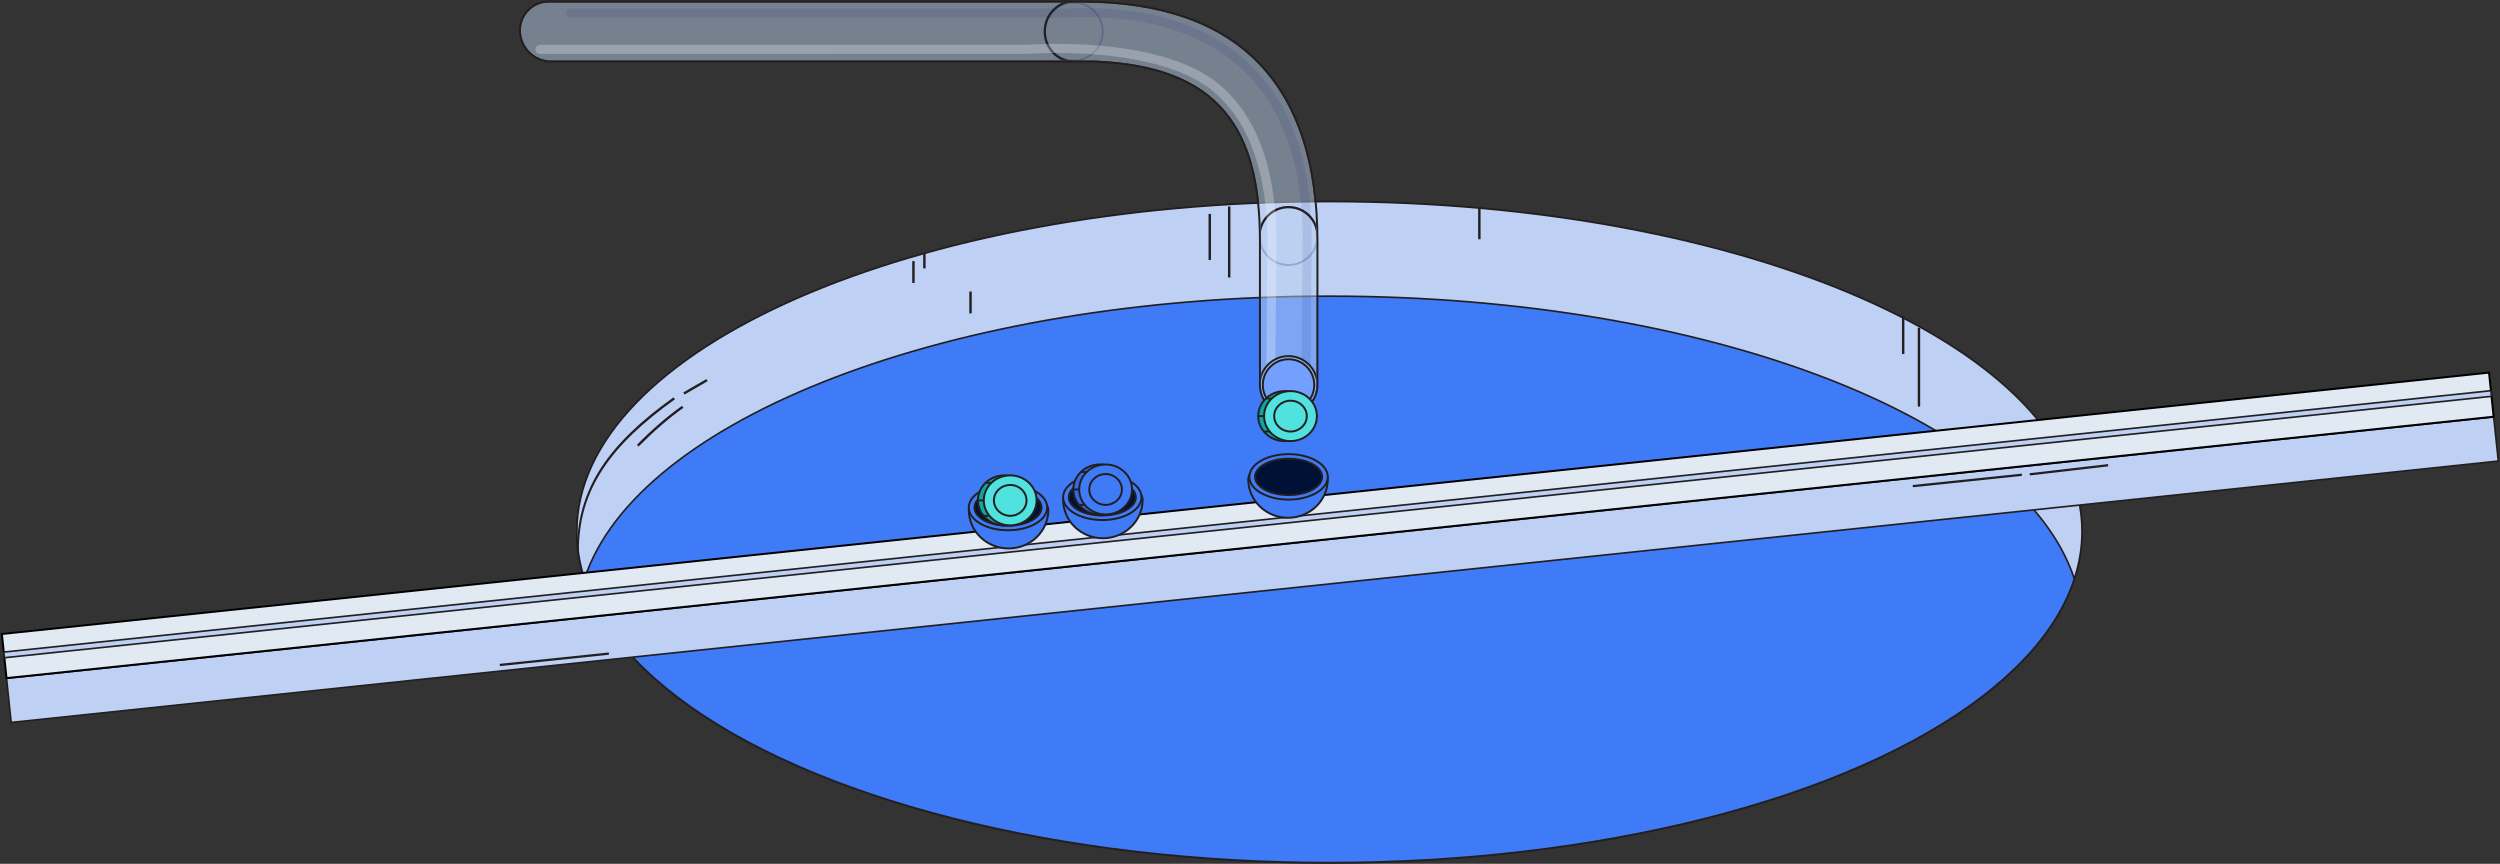 <svg id="tubes-coins-train-tablet" viewBox="0 0 2518 870" version="1.1" xmlns="http://www.w3.org/2000/svg" xmlns:xlink="http://www.w3.org/1999/xlink">
    <rect x="0" y="0" width="2518" height="870" fill="#333333" stroke="none"/>
    <defs>
        <path d="M745.37,240.395 L745.37,385.414 C745.37,400.854 757.878,413.363 773.319,413.363 C788.759,413.363 801.267,400.854 801.267,385.414 L801.267,240.004 C801.267,90.686 729.734,0 564.78,0 L27.949,0 C12.508,0 0,12.508 0,27.948 C0,44.757 13.681,58.438 30.489,58.438 L578.461,58.438 C705.499,63.715 745.37,128.797 745.37,240.395 Z" id="tubes-coins-train-tablet-path1"></path>
        <ellipse id="tubes-coins-train-tablet-path3" cx="28.042" cy="28.042" rx="28.042" ry="28.042"></ellipse>
        <ellipse id="tubes-coins-train-tablet-path4" cx="28.042" cy="28.042" rx="26.898" ry="26.898"></ellipse>
    </defs>
    <g stroke="none" stroke-width="1" fill="none" fill-rule="evenodd" transform="translate(1, 2)">
        <g id="hole" transform="translate(580, 201)">
            <ellipse id="Oval-6" stroke="#231F20" stroke-width="2" fill="#407BF7" cx="758" cy="333" rx="758" ry="333"></ellipse>
            <path d="M7.733,380 C2.637,364.438 0,348.528 0,332.347 C0,148.797 339.368,0 758,0 C1176.632,0 1516,148.797 1516,332.347 C1516,348.528 1513.363,364.438 1508.267,380 C1455.552,219.025 1139.729,95.305 758,95.305 C376.271,95.305 60.448,219.025 7.733,380 L7.733,380 Z" id="Combined-Shape" stroke="#231F20" stroke-width="1.69" fill="#BED1F4"></path>
            <g id="Group-107" transform="translate(0, 5)" fill="#231F20" fill-rule="nonzero">
                <polygon id="Path-10" points="636.247 7.442 638.693 7.442 638.693 53.879 636.247 53.879"></polygon>
                <polygon id="Path-10-Copy" points="655.817 0 658.263 0 658.263 71.511 655.817 71.511"></polygon>
                <polygon id="Path-10-Copy-5" points="337.805 54.991 340.251 54.991 340.251 76.987 337.805 76.987"></polygon>
                <polygon id="Path-10-Copy-7" points="348.813 46.865 351.259 46.865 351.259 62.323 348.813 62.323"></polygon>
                <polygon id="Path-10-Copy-6" points="395.292 85.651 397.738 85.651 397.738 107.647 395.292 107.647"></polygon>
                <polygon id="Path-10-Copy-2" points="907.78 1.222 910.226 1.222 910.226 32.994 907.78 32.994"></polygon>
                <polygon id="Path-10-Copy-3" points="1350.551 122.093 1352.997 122.093 1352.997 201.524 1350.551 201.524"></polygon>
                <polygon id="Path-10-Copy-4" points="1334.65 110.702 1337.096 110.702 1337.096 148.585 1334.65 148.585"></polygon>
                <path d="M2,347 L0,347 C0,284.062 31.827,239.064 97.361,192.194 L98.785,194.182 C33.852,240.621 2,284.914 2,347 Z" id="Path-11"></path>
                <polygon id="Path-12" points="108.471 189.358 107.245 187.243 130.484 173.8 131.71 175.915"></polygon>
                <path d="M62.25,241.705 L60.509,239.988 C75.847,224.461 90.986,211.381 105.925,200.747 L107.344,202.737 C92.525,213.285 77.493,226.274 62.25,241.705 Z" id="Path-12-Copy"></path>
            </g>
        </g>
        <g id="tubes" transform="translate(380, 0)">
            <g id="right_tube" transform="translate(0, 191.206)">
                <g id="Group-106" transform="translate(416.058, 320.813) scale(-1, 1) translate(-416.058, -320.813) translate(0.572, 0.329)"></g>
            </g>
            <g id="left_tube" transform="translate(143.646, 0.564)">
                <mask id="mask-2" fill="white">
                    <use xlink:href="#tubes-coins-train-tablet-path1"></use>
                </mask>
                <g id="Shape" fill-rule="nonzero">
                    <use fill-opacity="0.5" fill="#BBD0EF" fill-rule="evenodd" xlink:href="#tubes-coins-train-tablet-path1"></use>
                    <path stroke="#231F20" stroke-width="2" d="M744.37,240.395 C744.37,181.776 733.305,139.479 708.788,110.188 C682.514,78.798 640.271,62.006 578.461,59.438 L30.489,59.438 C13.129,59.438 -1,45.309 -1,27.948 C-1,11.956 11.956,-1 27.949,-1 L564.78,-1 C723.835,-1 802.267,83.204 802.267,240.004 L802.267,385.414 C802.267,401.407 789.311,414.363 773.319,414.363 C757.326,414.363 744.37,401.407 744.37,385.414 L744.37,240.395 Z"></path>
                </g>
                <g id="Group-210" mask="url(#mask-2)">
                    <g transform="translate(526.511, -2.289)" id="Oval-Copy-8">
                        <ellipse stroke="#000D6D" stroke-width="1.851" fill="none" opacity="0.2" cx="30.332" cy="31.462" rx="29.187" ry="29.172"></ellipse>
                        <path d="M0,62.952 L0,60.663 C15.477,60.663 28.042,47.605 28.042,31.476 C28.042,15.347 15.477,2.289 0,2.289 L0,0 C16.762,0 30.332,14.102 30.332,31.476 C30.332,48.85 16.762,62.952 0,62.952 Z" stroke="none" fill="#231F20" fill-rule="nonzero" transform="translate(15.166, 31.476) scale(-1, 1) translate(-15.166, -31.476) "></path>
                    </g>
                </g>
                <g id="Group-209" mask="url(#mask-2)">
                    <g transform="translate(742.778, 204.881)" id="Oval-Copy-8">
                        <ellipse stroke="#000D6D" stroke-width="2" fill="none" opacity="0.2" cx="30.393" cy="30.317" rx="29.187" ry="29.172"></ellipse>
                        <path d="M15.227,45.497 L15.227,43.208 C30.715,43.208 43.27,30.653 43.27,15.166 C43.27,-0.322 30.715,-12.877 15.227,-12.877 L15.227,-15.166 C31.979,-15.166 45.559,-1.586 45.559,15.166 C45.559,31.917 31.979,45.497 15.227,45.497 Z" stroke="none" fill="#231F20" fill-rule="nonzero" transform="translate(30.393, 15.166) rotate(-90) translate(-30.393, -15.166) "></path>
                    </g>
                </g>
                <path d="M731.918,60.168 C774.561,99.771 796.055,158.057 796.523,234.792 L795.378,380.524 C795.355,383.053 793.286,385.083 790.758,385.06 C788.229,385.036 786.199,382.968 786.222,380.439 L787.367,234.777 C786.913,160.471 766.312,104.606 725.687,66.877 C685.039,29.128 626.414,11.813 549.554,15.097 L50.194,15.101 C47.665,15.101 45.615,13.052 45.615,10.523 C45.615,7.994 47.665,5.945 50.194,5.945 L549.261,5.945 C628.342,2.582 689.314,20.602 731.918,60.168 Z" id="Path-9" fill="#000D6D" fill-rule="nonzero" opacity="0.3" mask="url(#mask-2)"></path>
                <path d="M696.298,88.597 C660.695,59.558 590.067,47.148 507.261,51.721 L19.29,51.728 C16.761,51.728 14.711,49.678 14.711,47.15 C14.711,44.621 16.761,42.571 19.29,42.571 L506.883,42.571 C591.686,37.904 664.399,50.762 702.086,81.502 C739.913,112.355 759.487,163.519 761.04,234.649 L759.896,372.267 C759.871,374.795 757.801,376.824 755.272,376.799 C752.744,376.774 750.715,374.703 750.74,372.175 L751.884,234.776 C750.373,166.139 731.767,117.527 696.298,88.597 Z" id="Path-9" fill="#FFFFFF" fill-rule="nonzero" opacity="0.5" mask="url(#mask-2)"></path>
                <g id="Group-108" mask="url(#mask-2)">
                    <g transform="translate(745.128, 357.111)" id="Oval-Copy-8">
                        <g>
                            <use fill-opacity="0.5" fill="#BBD0EF" fill-rule="evenodd" xlink:href="#tubes-coins-train-tablet-path3"></use>
                            <ellipse stroke="#231F20" stroke-width="2" cx="28.042" cy="28.042" rx="29.042" ry="29.042"></ellipse>
                        </g>
                        <g>
                            <use fill="#73A0FF" fill-rule="evenodd" xlink:href="#tubes-coins-train-tablet-path4"></use>
                            <ellipse stroke="#231F20" stroke-width="2" cx="28.042" cy="28.042" rx="25.898" ry="25.898"></ellipse>
                        </g>
                    </g>
                </g>
            </g>
        </g>
        <g id="balk" transform="translate(1258.034, 549.682) scale(-1, 1) rotate(6) translate(-1258.034, -549.682) translate(-1.466, 504.682)">
            <rect id="Rectangle-5" stroke="#231F20" stroke-width="1.69" fill="#BED1F4" x="0" y="44.914" width="2518.84" height="44.668"></rect>
            <rect id="Rectangle-5" stroke="#000000" stroke-width="2" fill="#E1E9F3" x="2.27373675e-13" y="0" width="2518.84" height="44.668"></rect>
            <rect id="Rectangle-5" stroke="#231F20" stroke-width="1.69" fill="#BED1F4" x="0" y="18.313" width="2518.84" height="5.723"></rect>
            <g id="Group-186" transform="translate(390.4, 51.284)" fill="#231F20" fill-rule="nonzero">
                <polygon id="Path-17" points="88.277 3.016 88.275 0.726 198.75 0.624 198.752 2.913"></polygon>
                <polygon id="Path-17" points="1522.457 33.404 1522.455 31.115 1632.93 31.012 1632.932 33.301"></polygon>
                <polygon id="Path-17" points="0.818 2.539 0.843 0.25 80.344 1.101 80.319 3.39"></polygon>
            </g>
        </g>
        <g id="carts" transform="translate(974, 391)" stroke="#231F20" stroke-width="2">
            <g id="3" transform="translate(282.227, 0.103)">
                <g id="cart" transform="translate(0, 64)">
                    <path d="M40.061,64.398 C62.186,64.398 80.121,47.005 80.121,25.55 C80.121,4.094 0,4.094 0,25.55 C0,47.005 17.936,64.398 40.061,64.398 Z" id="Oval-3" fill="#407BF7"></path>
                    <ellipse id="Oval-3-Copy" fill="#407BF7" cx="40.633" cy="23.193" rx="39.488" ry="22.892"></ellipse>
                    <ellipse id="Oval-3-Copy" fill="#001135" cx="40.633" cy="23.193" rx="33.765" ry="18.313"></ellipse>
                </g>
                <g id="coin" transform="translate(10, 0)" fill-rule="nonzero">
                    <g id="Group">
                        <ellipse id="Oval" fill="#0DA6A3" cx="26.664" cy="25.998" rx="26.605" ry="25.181"></ellipse>
                        <ellipse id="Oval" fill="#4FE2DF" cx="32.557" cy="25.998" rx="26.605" ry="25.181"></ellipse>
                        <ellipse id="Oval" fill="#4FE2DF" cx="32.557" cy="25.998" rx="16.427" ry="15.534"></ellipse>
                    </g>
                    <path d="M13.63,8.339 L7.737,8.339" id="Shape" fill="#29CC86"></path>
                    <path d="M5.952,25.998 L0.06,25.998" id="Shape" fill="#29CC86"></path>
                    <path d="M11.487,41.532 L5.952,41.532" id="Shape" fill="#29CC86"></path>
                </g>
            </g>
            <g id="2" transform="translate(95.768, 84.995)">
                <path d="M40.061,64.097 C62.186,64.097 80.121,46.704 80.121,25.248 C80.121,3.793 0,3.793 0,25.248 C0,46.704 17.936,64.097 40.061,64.097 Z" id="Oval-3" fill="#407BF7"></path>
                <ellipse id="Oval-3-Copy" fill="#407BF7" cx="39.488" cy="22.892" rx="39.488" ry="22.892"></ellipse>
                <ellipse id="Oval-3-Copy" fill="#001135" cx="39.488" cy="22.892" rx="33.765" ry="18.313"></ellipse>
            </g>
            <g id="1" transform="translate(0.767, 84.995)">
                <g id="cart" transform="translate(0, 10)">
                    <path d="M40.061,64.398 C62.186,64.398 80.121,47.005 80.121,25.55 C80.121,4.094 0,4.094 0,25.55 C0,47.005 17.936,64.398 40.061,64.398 Z" id="Oval-3" fill="#407BF7"></path>
                    <ellipse id="Oval-3-Copy" fill="#407BF7" cx="39.488" cy="23.193" rx="39.488" ry="22.892"></ellipse>
                    <ellipse id="Oval-3-Copy" fill="#001135" cx="39.488" cy="23.193" rx="33.765" ry="18.313"></ellipse>
                </g>
                <g id="coin" transform="translate(9.157, 0)" fill-rule="nonzero">
                    <g id="Group">
                        <ellipse id="Oval" fill="#0DA6A3" cx="26.664" cy="25.998" rx="26.605" ry="25.181"></ellipse>
                        <ellipse id="Oval" fill="#4FE2DF" cx="32.557" cy="25.998" rx="26.605" ry="25.181"></ellipse>
                        <ellipse id="Oval" fill="#4FE2DF" cx="32.557" cy="25.998" rx="16.427" ry="15.534"></ellipse>
                    </g>
                    <path d="M13.63,8.339 L7.737,8.339" id="Shape" fill="#29CC86"></path>
                    <path d="M5.952,25.998 L0.06,25.998" id="Shape" fill="#29CC86"></path>
                    <path d="M11.487,41.532 L5.952,41.532" id="Shape" fill="#29CC86"></path>
                </g>
            </g>
        </g>
        <g id="coin" transform="translate(1080, 465)" fill-rule="nonzero" stroke="#231F20" stroke-width="2">
            <g id="Group">
                <g id="Oval">
                    <ellipse fill="#336ADF" cx="26.664" cy="25.998" rx="26.605" ry="25.181"></ellipse>
                    <ellipse fill="#407BF7" cx="32.557" cy="25.998" rx="26.605" ry="25.181"></ellipse>
                    <ellipse fill="#407BF7" cx="32.557" cy="25.998" rx="16.427" ry="15.534"></ellipse>
                </g>
                <path d="M13.63,8.339 L7.737,8.339" id="Shape" fill="#29CC86"></path>
                <path d="M5.952,25.998 L0.06,25.998" id="Shape" fill="#29CC86"></path>
                <path d="M11.487,41.532 L5.952,41.532" id="Shape" fill="#29CC86"></path>
            </g>
        </g>
    </g>
</svg>
